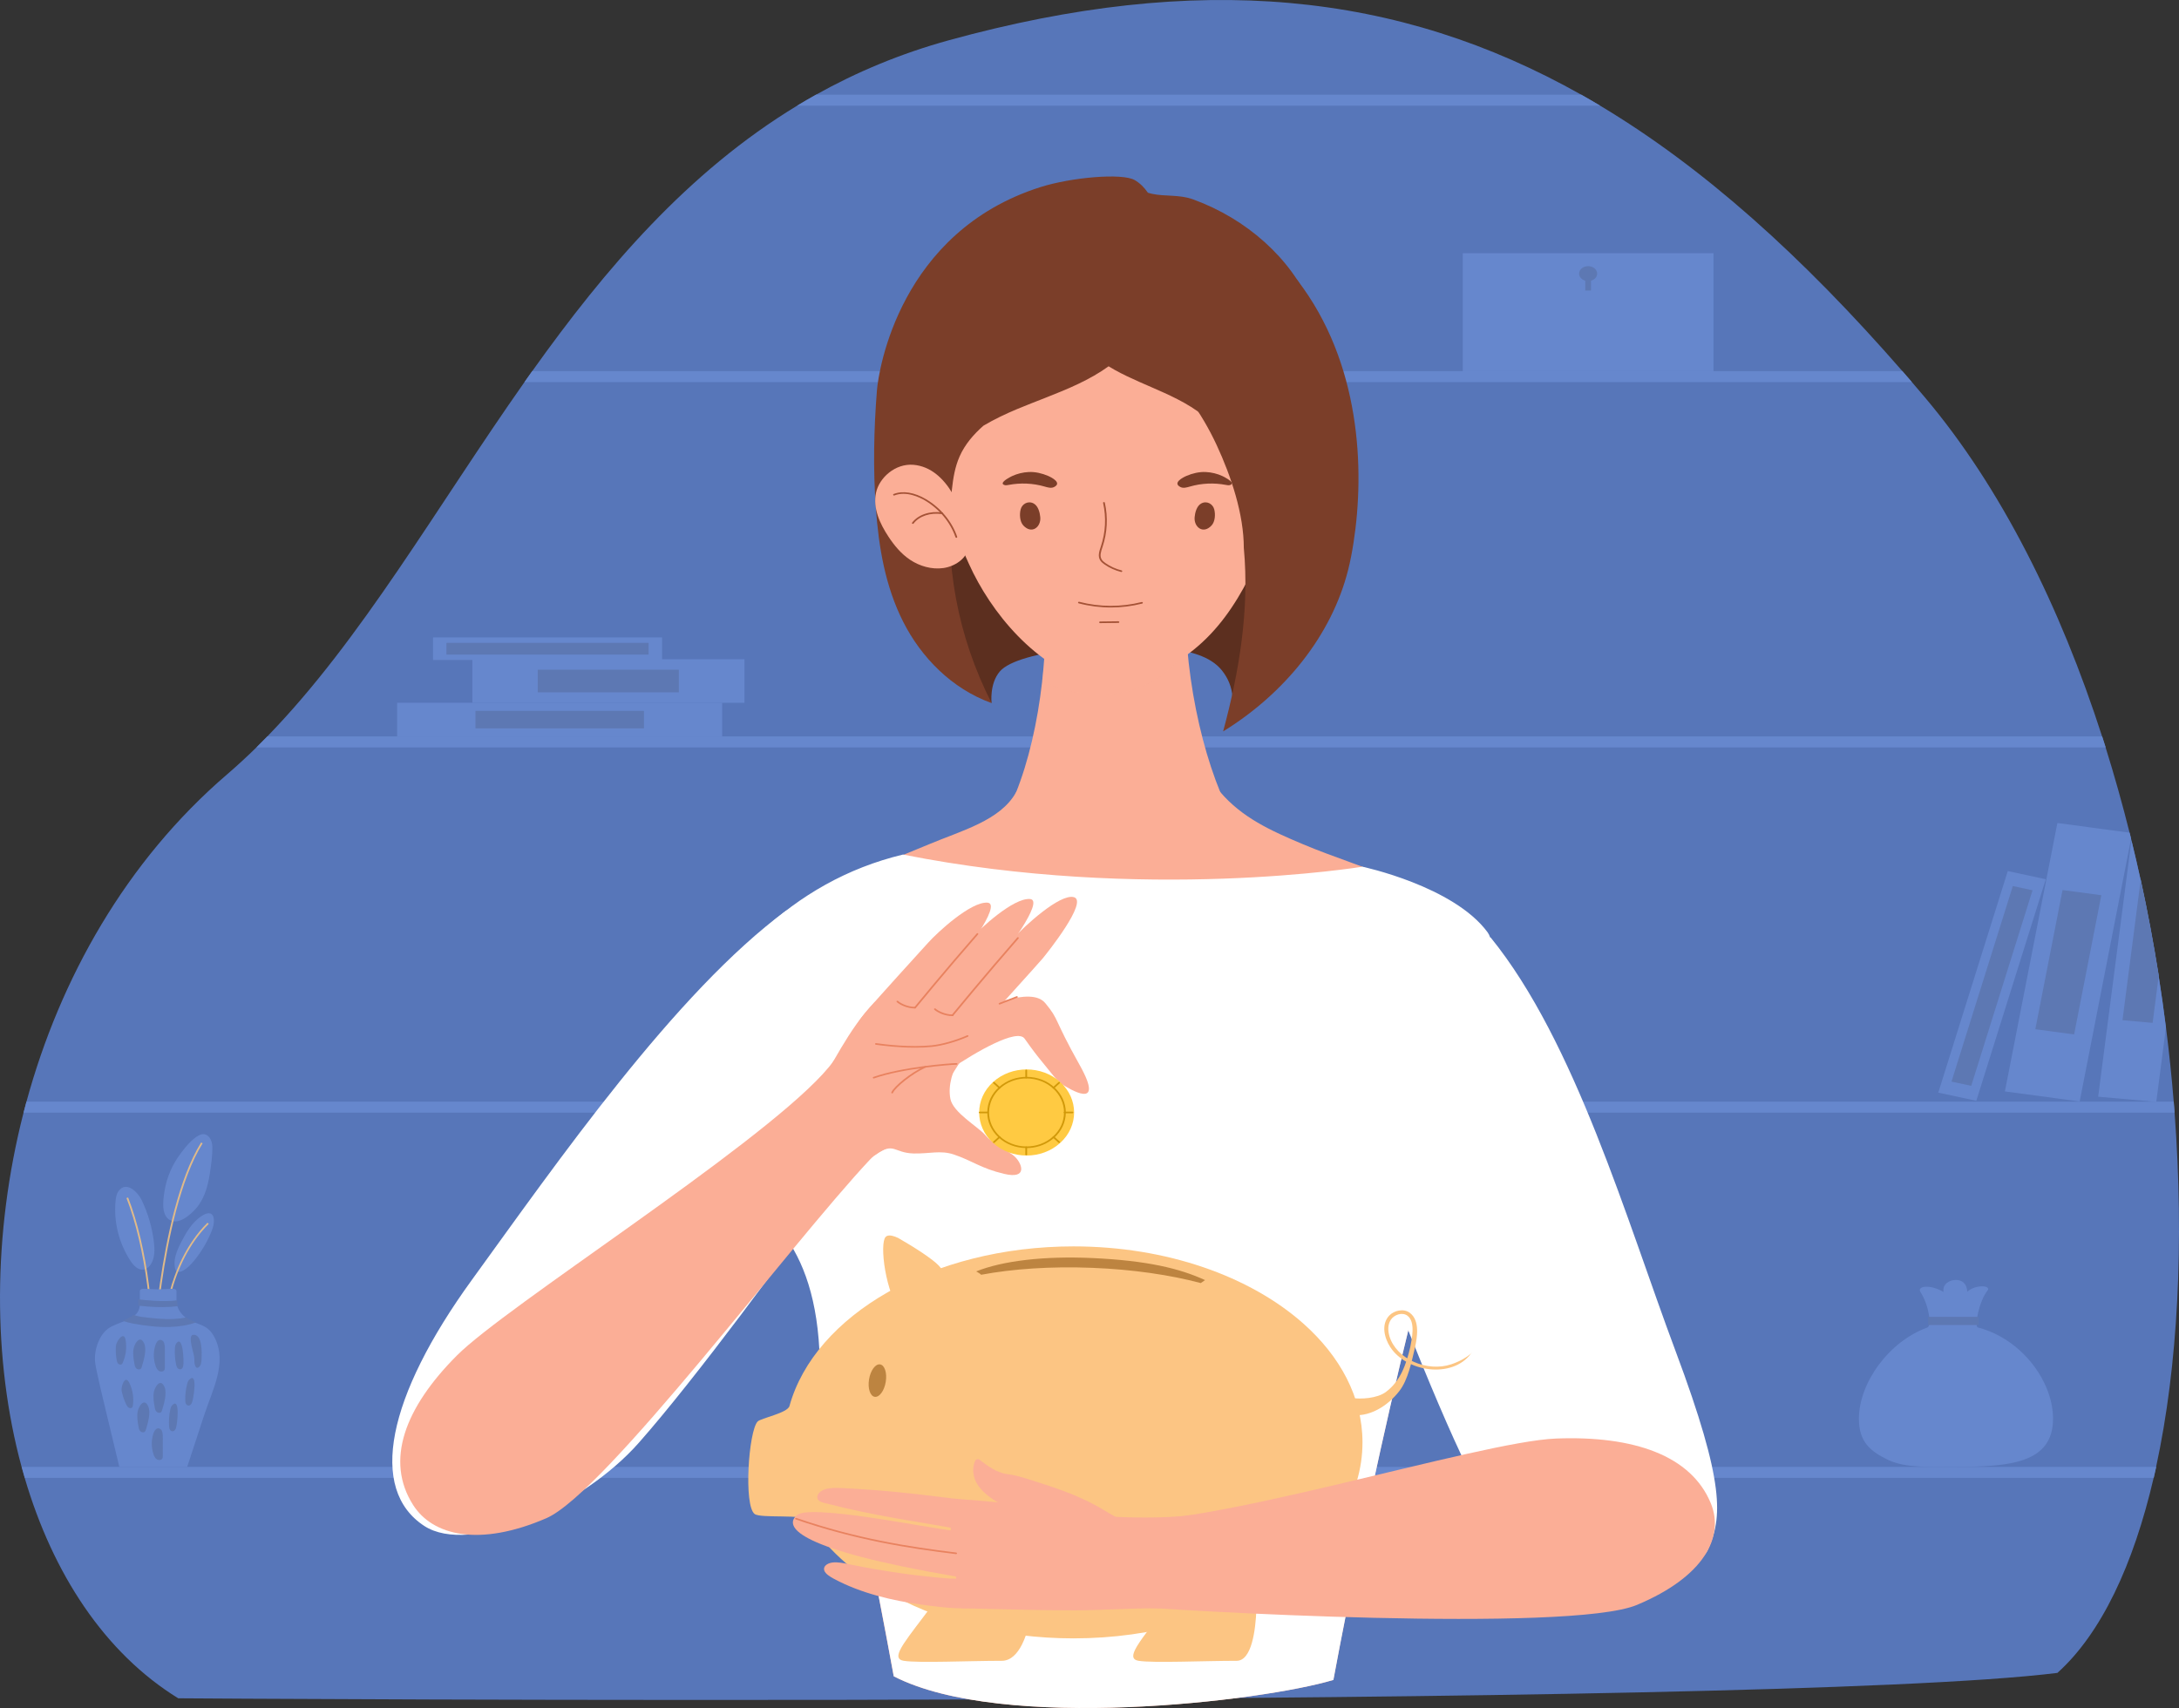 <svg width="125" height="98" viewBox="0 0 125 98" fill="none" xmlns="http://www.w3.org/2000/svg">
<rect x="0" y="0" width="125" height="98" fill="#333333" stroke="none"/>
<path d="M123.686 84.168C123.64 84.38 123.593 84.59 123.545 84.798C122.387 89.777 120.542 93.721 118.025 95.986C101.097 98.096 10.225 97.443 10.225 97.443C5.996 94.836 3.028 90.283 1.417 84.798C1.356 84.589 1.296 84.379 1.239 84.168C-0.428 78.029 -0.434 70.797 1.351 63.84C1.404 63.63 1.46 63.42 1.518 63.21C3.445 56.145 7.233 49.407 13.018 44.439C13.595 43.943 14.159 43.424 14.711 42.882C14.921 42.675 15.129 42.466 15.336 42.252C20.727 36.712 25.036 29.103 30.087 21.924C30.234 21.714 30.383 21.504 30.532 21.295C34.723 15.414 39.45 9.873 45.729 6.063C46.084 5.848 46.444 5.638 46.809 5.434C49.13 4.137 51.659 3.073 54.443 2.307C68.735 -1.624 80.179 -0.499 90.709 5.434C91.071 5.638 91.433 5.848 91.793 6.063C97.728 9.614 103.389 14.706 109.132 21.295C109.313 21.503 109.495 21.713 109.677 21.924C109.923 22.21 110.168 22.498 110.414 22.789C114.807 27.986 118.191 34.82 120.588 42.252C120.656 42.462 120.723 42.672 120.789 42.882C121.293 44.491 121.752 46.126 122.165 47.777C122.194 47.892 122.222 48.006 122.251 48.121C122.258 48.153 122.266 48.184 122.274 48.216C122.457 48.961 122.63 49.71 122.795 50.461V50.462C123.194 52.289 123.539 54.129 123.83 55.967C123.988 56.964 124.129 57.961 124.254 58.955V58.956C124.435 60.382 124.582 61.802 124.697 63.211C124.714 63.421 124.73 63.631 124.746 63.84C125.303 71.29 124.942 78.386 123.686 84.168L123.686 84.168Z" fill="#5776B9"/>
<path d="M9.553 83.668C9.516 83.736 9.462 83.81 9.38 83.818C9.308 83.825 9.242 83.773 9.213 83.712C9.185 83.65 9.186 83.581 9.189 83.513C9.206 83.214 9.262 82.917 9.356 82.63C9.388 82.534 9.428 82.433 9.51 82.367C10.009 81.967 9.65 83.489 9.553 83.668Z" fill="#7096B4"/>
<path d="M7.296 83.606C7.304 83.65 7.312 83.697 7.298 83.734C7.272 83.802 7.181 83.804 7.115 83.759C7.049 83.714 7.003 83.638 6.96 83.566C6.83 83.344 6.697 83.119 6.625 82.875C6.54 82.589 6.559 82.081 6.889 82.446C7.133 82.714 7.234 83.276 7.296 83.606Z" fill="#7096B4"/>
<path d="M11.392 69.153C11.763 68.63 11.93 68.004 12.029 67.383C12.112 66.863 12.191 66.307 12.18 65.781C12.171 65.354 11.874 64.902 11.416 65.14C11.005 65.353 10.635 65.82 10.371 66.171C9.888 66.809 9.565 67.552 9.441 68.324C9.364 68.809 9.189 69.857 9.88 70.06C10.421 70.22 11.138 69.51 11.392 69.153Z" fill="#6687CD"/>
<path d="M8.12 68.842C8.491 69.613 8.731 70.438 8.83 71.277C8.878 71.685 8.888 72.117 8.689 72.483C8.597 72.652 8.445 72.811 8.243 72.842C7.928 72.891 7.668 72.62 7.5 72.367C6.82 71.337 6.511 70.1 6.631 68.897C6.65 68.706 6.683 68.508 6.797 68.348C7.248 67.717 7.919 68.426 8.12 68.842H8.12Z" fill="#6687CD"/>
<path d="M12.167 70.563C11.922 71.204 11.569 71.809 11.123 72.348C10.938 72.572 10.731 72.789 10.464 72.924C10.354 72.979 10.201 73.014 10.114 72.929C10.079 72.895 10.063 72.847 10.051 72.8C9.917 72.279 10.15 71.743 10.399 71.26C10.676 70.725 11.001 70.161 11.524 69.799C12.289 69.27 12.391 69.975 12.167 70.563H12.167Z" fill="#6687CD"/>
<path d="M8.781 78.696L8.68 78.693C8.681 78.67 8.778 76.372 9.177 73.619C9.546 71.076 10.254 67.612 11.537 65.554L11.625 65.599C10.351 67.645 9.645 71.096 9.278 73.63C8.88 76.38 8.782 78.674 8.781 78.697V78.696Z" fill="#E0BA89"/>
<path d="M8.615 78.481L8.515 78.467C8.922 76.034 8.334 71.489 7.254 68.741L7.35 68.71C8.434 71.47 9.025 76.035 8.615 78.481Z" fill="#E0BA89"/>
<path d="M9.389 78.051C9.241 76.936 9.366 75.478 9.722 74.15C10.028 73.011 10.655 71.393 11.902 70.158L11.976 70.221C9.707 72.467 9.247 76.209 9.49 78.04L9.389 78.051H9.389Z" fill="#E0BA89"/>
<path d="M6.428 76.096C7.187 75.725 8.023 75.646 8.023 74.805V74.079C8.023 74.002 8.111 73.941 8.215 73.945L9.074 73.978L9.932 73.945C10.036 73.941 10.124 74.002 10.124 74.079V74.623C10.124 74.995 10.324 75.358 10.676 75.623C11.038 75.896 11.579 75.963 11.916 76.234C12.104 76.385 12.225 76.574 12.322 76.766C13.041 78.198 12.183 79.759 11.721 81.17C11.398 82.156 11.075 83.141 10.752 84.126C10.748 84.14 10.743 84.154 10.739 84.168H6.846C6.622 83.237 6.399 82.307 6.176 81.376C6.008 80.676 5.468 78.49 5.448 78.082C5.428 77.674 5.51 77.263 5.694 76.878C5.838 76.577 6.057 76.28 6.416 76.102C6.42 76.1 6.424 76.098 6.428 76.097L6.428 76.096Z" fill="#6687CD"/>
<path d="M7.647 75.447C7.831 75.496 7.998 75.542 8.103 75.556C8.721 75.633 9.351 75.708 9.976 75.678C10.218 75.666 10.462 75.636 10.69 75.586C10.706 75.598 10.722 75.611 10.739 75.622C10.889 75.729 11.068 75.804 11.251 75.872C10.803 76.038 10.265 76.122 9.728 76.137C9.029 76.156 8.327 76.067 7.65 75.946C7.535 75.925 7.271 75.865 7.031 75.782C7.272 75.688 7.488 75.588 7.648 75.447H7.647Z" fill="#5D78B3"/>
<path d="M9.353 74.999C8.875 75.002 8.395 74.967 7.922 74.911C7.925 74.877 7.928 74.842 7.928 74.805V74.554C8.478 74.613 9.036 74.664 9.587 74.651C9.779 74.647 9.971 74.634 10.156 74.611V74.623C10.156 74.731 10.174 74.839 10.21 74.944C9.934 74.979 9.644 74.997 9.353 74.999H9.353Z" fill="#5D78B3"/>
<path d="M11.562 77.995C11.555 78.161 11.537 78.348 11.398 78.451C11.374 78.469 11.344 78.484 11.313 78.482C11.265 78.479 11.232 78.436 11.212 78.396C11.142 78.254 11.15 78.092 11.147 77.937C11.141 77.666 10.735 76.621 11.08 76.588C11.644 76.533 11.573 77.736 11.562 77.996L11.562 77.995Z" fill="#5D78B3"/>
<path d="M9.455 77.659C9.456 77.925 9.456 78.19 9.456 78.455C9.456 78.511 9.456 78.57 9.424 78.618C9.364 78.711 9.209 78.717 9.113 78.655C9.016 78.593 8.966 78.486 8.93 78.382C8.795 77.998 8.789 77.575 8.913 77.187C8.975 76.993 9.124 76.768 9.337 76.933C9.493 77.053 9.455 77.491 9.455 77.659H9.455Z" fill="#5D78B3"/>
<path d="M9.338 82.735C9.338 83 9.339 83.266 9.339 83.531C9.339 83.587 9.338 83.646 9.307 83.694C9.247 83.787 9.092 83.793 8.996 83.73C8.899 83.668 8.849 83.562 8.812 83.458C8.678 83.073 8.672 82.651 8.796 82.263C8.857 82.069 9.007 81.844 9.22 82.008C9.376 82.129 9.337 82.567 9.338 82.735H9.338Z" fill="#5D78B3"/>
<path d="M10.512 78.369C10.493 78.447 10.46 78.534 10.38 78.561C10.309 78.585 10.229 78.549 10.183 78.494C10.138 78.439 10.12 78.368 10.105 78.3C10.04 77.997 10.016 77.686 10.033 77.376C10.038 77.272 10.05 77.163 10.115 77.077C10.506 76.558 10.561 78.168 10.512 78.369Z" fill="#5D78B3"/>
<path d="M10.091 81.948C10.061 82.022 10.015 82.104 9.932 82.12C9.859 82.135 9.784 82.089 9.747 82.029C9.711 81.968 9.703 81.897 9.699 81.827C9.679 81.518 9.7 81.207 9.762 80.903C9.783 80.8 9.811 80.693 9.888 80.617C10.351 80.153 10.169 81.754 10.091 81.947V81.948Z" fill="#5D78B3"/>
<path d="M11.012 80.48C10.978 80.553 10.929 80.633 10.845 80.646C10.771 80.658 10.699 80.609 10.665 80.547C10.631 80.485 10.627 80.413 10.626 80.344C10.62 80.034 10.656 79.724 10.733 79.423C10.759 79.321 10.792 79.216 10.872 79.142C11.357 78.698 11.099 80.29 11.011 80.48L11.012 80.48Z" fill="#5D78B3"/>
<path d="M8.137 78.413C8.122 78.461 8.106 78.511 8.066 78.544C7.991 78.603 7.867 78.571 7.804 78.5C7.741 78.429 7.724 78.334 7.708 78.243C7.661 77.967 7.614 77.685 7.658 77.409C7.71 77.083 8.031 76.571 8.264 77.07C8.436 77.438 8.246 78.051 8.137 78.413L8.137 78.413Z" fill="#5D78B3"/>
<path d="M8.371 82.022C8.357 82.07 8.34 82.12 8.3 82.153C8.225 82.212 8.101 82.18 8.039 82.109C7.976 82.038 7.958 81.943 7.943 81.852C7.896 81.576 7.849 81.294 7.893 81.017C7.944 80.692 8.265 80.18 8.498 80.679C8.67 81.047 8.48 81.66 8.371 82.022L8.371 82.022Z" fill="#5D78B3"/>
<path d="M9.301 80.903C9.287 80.951 9.27 81.001 9.23 81.034C9.155 81.094 9.031 81.061 8.968 80.99C8.906 80.919 8.888 80.824 8.872 80.733C8.825 80.457 8.778 80.175 8.822 79.899C8.874 79.573 9.195 79.061 9.428 79.56C9.6 79.928 9.41 80.541 9.301 80.903L9.301 80.903Z" fill="#5D78B3"/>
<path d="M7.204 76.881C7.282 77.322 7.224 77.782 7.039 78.194C7.026 78.222 7.012 78.252 6.987 78.272C6.929 78.319 6.832 78.297 6.78 78.244C6.727 78.191 6.709 78.117 6.696 78.046C6.644 77.774 6.628 77.497 6.65 77.222C6.67 76.966 7.106 76.329 7.204 76.881Z" fill="#5D78B3"/>
<path d="M7.422 79.35C7.618 79.757 7.687 80.216 7.621 80.658C7.616 80.689 7.61 80.721 7.591 80.746C7.548 80.806 7.448 80.807 7.383 80.768C7.318 80.728 7.28 80.661 7.248 80.595C7.123 80.345 7.033 80.081 6.979 79.81C6.929 79.557 7.177 78.838 7.422 79.35L7.422 79.35Z" fill="#5D78B3"/>
<path d="M117.774 81.405C117.774 83.951 115.281 84.162 112.205 84.162C110.697 84.162 109.311 84.242 108.308 83.762C107.266 83.265 106.637 82.702 106.637 81.405C106.637 79.362 108.34 76.975 110.564 76.169C110.828 76.073 110.652 74.88 110.17 74.134C109.946 73.786 110.718 73.673 111.494 74.13C111.41 73.654 111.871 73.439 112.191 73.439C112.511 73.439 112.818 73.59 112.858 74.114C113.321 73.681 114.258 73.747 114.012 74.052C113.534 74.645 113.247 76.11 113.458 76.164C115.26 76.626 116.729 78.036 117.392 79.614C117.639 80.201 117.775 80.812 117.775 81.406L117.774 81.405Z" fill="#6687CD"/>
<path d="M113.492 75.555H110.623C110.611 75.555 110.602 75.563 110.602 75.574V76.006C110.602 76.017 110.611 76.026 110.623 76.026H113.492C113.503 76.026 113.513 76.017 113.513 76.006V75.574C113.513 75.563 113.503 75.555 113.492 75.555Z" fill="#5D78B3"/>
<path d="M109.676 21.924H30.086C30.233 21.714 30.382 21.504 30.531 21.295H109.131C109.312 21.503 109.494 21.713 109.676 21.924Z" fill="#6687CD"/>
<path d="M91.794 6.064H45.73C46.085 5.849 46.445 5.639 46.81 5.435H90.711C91.073 5.639 91.434 5.849 91.794 6.064Z" fill="#6687CD"/>
<path d="M120.793 42.882H14.715C14.925 42.675 15.133 42.466 15.34 42.253H120.592C120.66 42.462 120.727 42.672 120.793 42.882Z" fill="#6687CD"/>
<path d="M124.746 63.84H1.352C1.405 63.63 1.461 63.42 1.518 63.211H124.697C124.714 63.421 124.731 63.631 124.746 63.84Z" fill="#6687CD"/>
<path d="M123.693 84.168C123.647 84.38 123.6 84.59 123.551 84.798H1.424C1.363 84.589 1.303 84.38 1.246 84.168H123.693Z" fill="#6687CD"/>
<path d="M98.296 14.527H83.914V21.295H98.296V14.527Z" fill="#6687CD"/>
<path d="M91.622 15.699C91.622 15.463 91.39 15.271 91.104 15.271C90.818 15.271 90.586 15.463 90.586 15.699C90.586 15.888 90.734 16.048 90.938 16.105V16.669H91.27V16.105C91.475 16.048 91.622 15.888 91.622 15.699Z" fill="#5D78B3"/>
<path d="M124.251 58.954V58.955L123.699 63.21L123.698 63.221L123.578 63.21L120.363 62.925L122.271 48.216C122.454 48.961 122.627 49.71 122.792 50.461V50.462C123.191 52.289 123.536 54.129 123.827 55.967C123.984 56.964 124.126 57.961 124.251 58.955L124.251 58.954Z" fill="#6687CD"/>
<path d="M123.84 55.967L123.487 58.689L121.758 58.535L122.805 50.462C123.204 52.289 123.549 54.129 123.84 55.967Z" fill="#5D78B3"/>
<path d="M122.251 48.12L119.303 63.198L115.012 62.623L118.023 47.222L122.166 47.777C122.195 47.892 122.223 48.006 122.251 48.12V48.12Z" fill="#6687CD"/>
<path d="M118.983 59.352L116.758 59.054L118.319 51.068L120.544 51.366L118.983 59.352Z" fill="#5D78B3"/>
<path d="M113.373 63.16L111.191 62.692L115.177 49.979L117.359 50.448L113.373 63.16Z" fill="#6687CD"/>
<path d="M113.081 62.302L111.949 62.059L115.467 50.839L116.598 51.082L113.081 62.302Z" fill="#5D78B3"/>
<path d="M41.426 42.254V40.324H22.782V42.254H41.426Z" fill="#6687CD"/>
<path d="M36.941 41.789V40.789H27.275V41.789H36.941Z" fill="#5D78B3"/>
<path d="M42.707 40.325V37.824H27.098V40.325H42.707Z" fill="#6687CD"/>
<path d="M38.941 39.724V38.426H30.848V39.724H38.941Z" fill="#5D78B3"/>
<path d="M37.98 37.868V36.572H24.841V37.868H37.98Z" fill="#6687CD"/>
<path d="M37.207 37.557V36.885H25.61V37.557H37.207Z" fill="#5D78B3"/>
<path d="M67.065 37.21C68.194 37.357 69.42 37.626 70.093 38.462C70.843 39.395 70.872 40.544 70.395 41.615C72.725 40.023 74.21 37.881 74.986 35.331C75.477 33.715 75.594 32.027 75.638 30.351C75.668 29.229 75.665 28.09 75.346 27.005C74.693 24.78 72.795 23.035 70.771 21.646C69.368 20.684 67.859 19.834 66.224 19.246C64.329 18.565 62.277 18.247 60.24 18.318C59.32 18.35 58.364 18.474 57.602 18.942C57.135 19.229 56.769 19.628 56.422 20.03C54.948 21.734 53.681 23.621 53.023 25.703C52.263 28.11 52.35 30.7 53.017 33.129C53.487 34.843 54.24 36.485 55.158 38.039C55.459 38.548 56.884 40.34 56.884 40.34C56.884 40.34 56.748 39.242 57.353 38.529C58.426 37.267 64.163 36.834 67.064 37.21L67.065 37.21Z" fill="#5C2F1F"/>
<path d="M70.613 46.776C68.951 43.587 67.791 38.232 68.036 33.476C68.197 33.206 59.79 33.477 59.951 33.747C60.195 38.503 59.354 43.587 57.692 46.776C57.156 47.806 58.085 49.469 58.643 50.466C59.29 51.625 60.088 52.709 61.113 53.622C61.794 54.227 62.961 55.093 64.121 55.411V55.429C64.132 55.426 64.142 55.423 64.152 55.42C64.163 55.423 64.173 55.426 64.183 55.429V55.411C65.343 55.093 66.511 54.227 67.191 53.622C68.216 52.709 69.014 51.625 69.662 50.466C70.219 49.469 71.149 47.806 70.612 46.776H70.613Z" fill="#FBAE96"/>
<g style="mix-blend-mode:multiply" opacity="0.28">
<path d="M67.539 37.943C67.593 37.909 63.051 37.249 59.964 36.805C59.931 37.58 59.871 38.351 59.785 39.109C61.267 39.761 64.81 40.849 67.539 37.943Z" fill="#FBAE96"/>
</g>
<path d="M74.439 23.717C74.145 25.597 72.964 30.295 72.231 31.934C70.744 35.258 68.816 38.062 64.642 39.185C64.043 39.346 63.421 39.397 62.816 39.234C59.41 38.315 56.831 35.123 55.584 32.356C54.672 30.335 53.757 28.309 53.087 26.209C52.121 23.182 51.467 20.349 52.976 17.406C54.239 14.941 56.593 12.936 59.414 12.003C61.354 11.362 63.002 11.785 64.949 11.771C65.94 11.764 66.627 11.616 67.645 11.873C69.591 12.363 71.407 13.349 72.644 14.815C74.854 17.433 74.95 20.455 74.439 23.717Z" fill="#FBAE96"/>
<path d="M75.228 17.562C74.039 14.795 71.499 12.557 68.463 11.447C67.631 11.143 66.859 11.291 66.068 11.117C65.994 11.101 65.922 11.081 65.852 11.059C65.645 10.757 65.394 10.505 65.089 10.33C64.376 9.92 61.463 10.169 59.671 10.74C51.607 13.31 50.397 21.252 50.306 22.4C50.127 24.648 50.082 26.907 50.245 29.156C50.407 31.389 50.783 33.644 51.813 35.678C52.842 37.711 54.591 39.517 56.885 40.341C54.94 36.539 54.144 32.259 54.606 28.089C54.678 27.44 54.782 26.787 55.051 26.183C55.352 25.505 55.838 24.934 56.414 24.426C57.026 24.063 57.683 23.75 58.339 23.475C58.876 23.251 59.423 23.041 59.968 22.826C61.248 22.324 62.514 21.8 63.597 21.017C63.717 21.093 63.838 21.164 63.96 21.231C64.851 21.724 65.816 22.099 66.749 22.523C67.291 22.769 67.823 23.032 68.323 23.345C69.391 24.014 70.292 24.902 70.939 25.924C71.226 26.378 71.482 26.878 71.953 27.182C72.865 27.772 74.073 26.857 74.536 26.146C76.198 23.589 76.417 20.328 75.228 17.562L75.228 17.562Z" fill="#7B3E29"/>
<path d="M68.531 29.671C68.479 30.232 69.012 30.676 69.502 30.151C69.713 29.925 69.73 29.493 69.653 29.215C69.57 28.914 69.229 28.713 68.908 28.889C68.647 29.032 68.555 29.413 68.531 29.671Z" fill="#7B3E29"/>
<path d="M63.73 34.855C63.107 34.855 62.485 34.776 61.88 34.617C61.853 34.61 61.838 34.585 61.846 34.56C61.853 34.536 61.882 34.522 61.909 34.529C63.081 34.836 64.321 34.84 65.496 34.542C65.523 34.536 65.551 34.55 65.559 34.575C65.566 34.599 65.551 34.624 65.524 34.631C64.936 34.78 64.333 34.855 63.729 34.855L63.73 34.855Z" fill="#A45236"/>
<path d="M63.105 35.753C63.078 35.753 63.055 35.733 63.055 35.708C63.054 35.682 63.077 35.661 63.105 35.66L64.158 35.647C64.187 35.647 64.209 35.667 64.21 35.693C64.21 35.719 64.188 35.74 64.159 35.74L63.106 35.753H63.105Z" fill="#A45236"/>
<path d="M64.328 32.819C64.324 32.819 64.319 32.818 64.314 32.818C63.969 32.731 63.637 32.581 63.353 32.381C63.266 32.319 63.169 32.243 63.109 32.142C62.966 31.906 63.06 31.626 63.143 31.379L63.152 31.353C63.422 30.547 63.465 29.685 63.28 28.86C63.274 28.835 63.292 28.811 63.319 28.806C63.347 28.801 63.373 28.817 63.379 28.841C63.569 29.682 63.523 30.559 63.249 31.38L63.24 31.406C63.159 31.647 63.076 31.896 63.198 32.098C63.25 32.184 63.337 32.252 63.416 32.308C63.689 32.5 64.009 32.646 64.342 32.728C64.369 32.735 64.385 32.76 64.377 32.785C64.371 32.806 64.35 32.819 64.328 32.819V32.819Z" fill="#A45236"/>
<path d="M70.666 27.728C70.652 27.579 70.216 27.358 70.13 27.318C69.834 27.18 69.505 27.099 69.172 27.083C68.795 27.065 68.407 27.158 68.068 27.303C67.839 27.401 67.246 27.715 67.725 27.948C67.888 28.028 68.088 27.967 68.265 27.916C68.927 27.724 69.644 27.692 70.325 27.823C70.4 27.837 70.479 27.854 70.552 27.833C70.639 27.808 70.67 27.771 70.666 27.728V27.728Z" fill="#7B3E29"/>
<path d="M59.676 29.671C59.728 30.232 59.195 30.676 58.705 30.151C58.494 29.925 58.477 29.493 58.554 29.215C58.637 28.914 58.978 28.713 59.299 28.889C59.56 29.032 59.652 29.413 59.676 29.671Z" fill="#7B3E29"/>
<path d="M57.52 27.728C57.534 27.579 57.971 27.358 58.056 27.318C58.352 27.18 58.681 27.099 59.014 27.083C59.391 27.065 59.779 27.158 60.118 27.303C60.348 27.401 60.94 27.715 60.461 27.948C60.298 28.028 60.098 27.967 59.922 27.916C59.259 27.724 58.542 27.692 57.862 27.823C57.786 27.837 57.707 27.854 57.634 27.833C57.547 27.808 57.516 27.771 57.52 27.728V27.728Z" fill="#7B3E29"/>
<path d="M73.407 26.196C74.343 25.789 75.534 26.267 76.038 27.031C76.542 27.795 76.508 28.74 76.326 29.614C76.207 30.187 76.025 30.761 75.662 31.258C75.299 31.755 74.731 32.17 74.062 32.292C73.392 32.414 72.63 32.194 72.299 31.695C72.18 31.515 72.119 31.312 72.07 31.109C71.741 29.751 71.592 26.987 73.407 26.196H73.407Z" fill="#FBAE96"/>
<path d="M72.67 30.877C72.66 30.877 72.652 30.87 72.651 30.86C72.595 29.956 72.904 29.019 73.498 28.291C73.963 27.722 74.546 27.413 75.097 27.441C75.107 27.442 75.115 27.45 75.115 27.459C75.114 27.469 75.105 27.476 75.095 27.475C74.329 27.436 73.745 28.047 73.529 28.312C72.94 29.034 72.633 29.962 72.689 30.859C72.69 30.868 72.681 30.876 72.671 30.877C72.671 30.877 72.67 30.877 72.67 30.877Z" fill="#A45236"/>
<path d="M72.914 29.347C72.907 29.347 72.901 29.344 72.897 29.338C72.892 29.33 72.895 29.32 72.904 29.315C73.512 28.998 74.224 28.996 74.718 29.31C74.726 29.316 74.728 29.326 74.722 29.334C74.716 29.342 74.704 29.344 74.696 29.338C74.214 29.032 73.518 29.035 72.923 29.345C72.92 29.346 72.917 29.347 72.914 29.347Z" fill="#A45236"/>
<path d="M52.4 26.669C51.366 26.582 50.432 27.406 50.252 28.281C50.071 29.156 50.465 30.032 50.969 30.795C51.3 31.294 51.69 31.776 52.221 32.128C52.752 32.479 53.443 32.689 54.118 32.593C54.792 32.497 55.422 32.05 55.543 31.478C55.586 31.272 55.565 31.062 55.533 30.857C55.322 29.479 54.404 26.84 52.4 26.669Z" fill="#FBAE96"/>
<path d="M54.861 30.858C54.839 30.858 54.819 30.845 54.812 30.825C54.523 29.973 53.886 29.205 53.064 28.717C52.764 28.539 51.993 28.156 51.305 28.428C51.28 28.438 51.25 28.427 51.239 28.404C51.227 28.381 51.239 28.354 51.265 28.344C51.781 28.139 52.457 28.247 53.119 28.64C53.962 29.139 54.614 29.926 54.91 30.798C54.918 30.823 54.903 30.849 54.876 30.856C54.871 30.857 54.866 30.858 54.861 30.858H54.861Z" fill="#A45236"/>
<path d="M52.367 30.059C52.357 30.059 52.347 30.056 52.338 30.051C52.315 30.036 52.309 30.007 52.325 29.986C52.676 29.527 53.356 29.3 54.06 29.408C54.087 29.412 54.106 29.436 54.101 29.461C54.096 29.486 54.071 29.503 54.043 29.499C53.378 29.398 52.736 29.609 52.409 30.039C52.399 30.052 52.383 30.059 52.367 30.059Z" fill="#A45236"/>
<path d="M71.354 31.455C71.679 34.981 71.094 38.531 70.165 41.967C73.691 39.793 76.392 36.462 77.339 32.691C77.467 32.182 77.564 31.667 77.644 31.15C78.305 26.921 78.046 20.808 74.445 16.101C74.086 15.631 71.262 16.086 70.777 15.721C70.237 15.314 73.756 16.592 73.055 16.634C72.355 16.675 71.68 16.888 71.033 17.136C70.038 17.516 69.083 17.982 68.185 18.525C67.873 18.714 67.555 18.924 67.389 19.229C67.195 19.584 67.239 20.002 67.287 20.395C67.423 21.5 67.537 21.945 68.22 22.869C68.84 23.71 69.364 24.609 69.797 25.541C70.626 27.331 71.353 29.495 71.353 31.455L71.354 31.455Z" fill="#7B3E29"/>
<path d="M84.885 53.777C82.477 50.809 78.247 49.916 74.747 48.44C72.892 47.658 71.249 46.915 69.987 45.429C69.653 45.035 58.88 44.397 58.282 45.469C57.381 47.084 55.153 47.658 53.298 48.44C49.797 49.916 46.072 51.103 43.663 54.071C42.395 55.634 41.348 57.371 41.685 59.287C41.952 60.802 42.73 62.195 43.411 63.599C45.914 68.764 49.546 86.774 51.267 96.181C57.526 99.399 72.422 97.613 76.487 96.389C78.271 86.785 82.187 68.646 84.634 63.599C85.314 62.195 86.093 60.802 86.359 59.287C86.697 57.371 86.153 55.339 84.885 53.777L84.885 53.777Z" fill="#FBAE96"/>
<path d="M78.156 49.729C78.156 49.729 65.659 51.79 51.799 49.032C45.382 50.57 40.973 55.356 37.998 61.273C33.602 70.013 46.288 63.984 47.004 77.45C47.029 77.901 47.707 78.533 47.683 78.481C48.034 79.236 48.079 80.267 48.255 81.074C48.661 82.933 49.051 84.796 49.431 86.659C50.076 89.828 50.691 93.002 51.273 96.181C57.532 99.4 72.428 97.613 76.493 96.389C78.277 86.786 82.193 68.646 84.64 63.599C85.321 62.195 86.238 54.721 85.341 53.498C83.392 50.839 78.156 49.729 78.156 49.729L78.156 49.729Z" fill="white"/>
<path d="M85.512 53.789C90.372 59.778 93.302 69.986 96.121 77.523C98.976 85.156 98.796 87.086 97.98 88.901C96.767 91.601 86.397 88.725 84.26 84.388C82.121 80.05 78.97 71.774 77.649 68.042C76.328 64.309 78.25 54.852 85.512 53.789V53.789Z" fill="white"/>
<path d="M59.115 92.785C59.115 92.785 58.988 93.646 58.626 94.359C58.37 94.863 57.997 95.292 57.468 95.292C55.593 95.292 52.698 95.428 51.844 95.292C51.502 95.238 51.463 95.032 51.634 94.674C51.839 94.247 52.345 93.603 52.994 92.743C53.16 92.523 53.336 92.289 53.519 92.04L57.599 92.584L59.115 92.785H59.115Z" fill="#FCC583"/>
<path d="M72.073 92.379C72.025 93.512 71.812 95.292 70.941 95.292C69.065 95.292 66.17 95.428 65.317 95.292C64.975 95.238 64.936 95.032 65.107 94.674C65.144 94.596 65.192 94.511 65.248 94.418C65.58 93.875 66.226 93.082 66.992 92.04L70.657 91.623L72.081 91.461C72.081 91.461 72.095 91.85 72.073 92.378L72.073 92.379Z" fill="#FCC583"/>
<path d="M78.16 82.76C78.16 88.97 70.738 94.005 61.582 94.005C57.426 94.005 53.627 92.968 50.718 91.254C48.854 90.156 47.356 88.781 46.362 87.224C46.13 86.862 43.642 87.132 43.291 86.869C42.656 86.395 42.938 82.127 43.461 81.563C43.641 81.368 45.176 81.079 45.288 80.674C46.73 75.46 53.477 71.514 61.582 71.514C66.944 71.514 71.711 73.241 74.742 75.919C76.886 77.815 78.16 80.186 78.16 82.76Z" fill="#FCC583"/>
<path d="M53.506 75.579C52.99 75.831 52.488 75.872 52.054 75.775C52.018 75.739 51.983 75.703 51.951 75.665C51.944 75.657 51.936 75.65 51.929 75.643C50.896 74.62 50.467 71.74 50.748 71.061C50.78 70.984 50.832 70.934 50.901 70.909C51.044 70.856 51.261 70.907 51.522 71.029C52.489 71.581 53.532 72.265 53.858 72.622C54.445 73.265 55.149 74.777 53.506 75.579V75.579Z" fill="#FCC583"/>
<path d="M77.435 80.198C78.094 80.31 79.015 80.223 79.492 79.874C80.343 79.251 80.678 78.251 80.899 77.3C80.991 76.818 81.215 75.851 80.74 75.492C80.435 75.264 79.967 75.442 79.783 75.728C79.601 76.009 79.616 76.351 79.704 76.662C80.091 77.976 81.863 78.745 83.252 78.279C84.355 77.908 84.611 77.358 84.372 77.678C83.296 79.117 80.68 78.725 79.751 77.288C79.412 76.765 79.219 75.991 79.694 75.484C79.983 75.186 80.522 75.059 80.882 75.331C81.466 75.777 81.297 76.74 81.172 77.319C80.981 78.1 80.785 79.165 80.265 79.825C79.635 80.641 78.518 81.396 77.388 81.158C76.744 81.034 76.598 80.056 77.435 80.198L77.435 80.198Z" fill="#FCC583"/>
<path d="M68.884 73.619C67.138 73.153 64.985 72.835 62.649 72.744C60.281 72.651 58.081 72.805 56.284 73.142C56.205 73.061 56.115 73.019 56 72.95C57.508 72.342 59.897 72.055 62.675 72.184C65.811 72.33 67.663 72.776 69.128 73.448C69.056 73.495 68.979 73.549 68.884 73.619H68.884Z" fill="#BD8440"/>
<path d="M50.813 79.278C50.895 78.764 50.746 78.319 50.481 78.284C50.215 78.249 49.934 78.638 49.852 79.152C49.77 79.666 49.919 80.111 50.184 80.146C50.45 80.181 50.731 79.792 50.813 79.278Z" fill="#BD8440"/>
<path d="M45.116 52.234C38.748 56.917 31.899 66.778 27.077 73.426C22.192 80.16 21.126 85.454 24.337 87.553C26.944 89.257 33.373 86.49 36.646 82.783C39.921 79.075 45.271 71.787 47.587 68.478C49.903 65.168 51.847 54.924 45.116 52.234V52.234Z" fill="white"/>
<path d="M52.144 65.183C52.124 65.198 52.103 65.215 52.082 65.231C52.068 65.243 52.053 65.256 52.038 65.268C51.705 65.545 50.49 65.912 49.912 66.528C45.326 71.411 34.705 85.657 31.34 87.111C27.503 88.768 24.818 88.12 23.692 86.341C22.088 83.808 23.209 80.782 26.212 77.772C29.042 74.937 43.142 66.031 47.196 61.629C47.445 61.358 47.656 61.106 47.824 60.872C47.824 60.872 47.825 60.871 47.825 60.871C49.031 59.194 52.432 61.591 52.754 63.624C52.847 64.209 52.685 64.764 52.144 65.183Z" fill="#FBAE96"/>
<path d="M49.278 60.166C48.676 59.729 48.873 59.018 49.66 58.084C50.448 57.151 52.688 54.709 53.234 54.101C53.778 53.493 55.701 51.717 56.651 51.792C57.533 51.862 55.094 55.026 54.864 55.304C54.633 55.583 51.824 58.672 51.261 59.322C50.697 59.972 49.972 60.669 49.278 60.165L49.278 60.166Z" fill="#FBAE96"/>
<path d="M51.715 59.956C51.114 59.519 51.31 58.808 52.098 57.874C52.886 56.941 55.126 54.499 55.671 53.891C56.216 53.283 58.129 51.507 59.088 51.582C59.971 51.651 57.532 54.816 57.301 55.094C57.071 55.373 54.262 58.462 53.698 59.112C53.135 59.762 52.409 60.459 51.715 59.955V59.956Z" fill="#FBAE96"/>
<path d="M59.832 60.986C60.213 61.443 60.644 62.044 60.957 62.234C61.269 62.423 63.46 63.825 61.933 61.103C60.406 58.381 60.784 58.546 59.964 57.557C59.143 56.567 56.493 57.747 54.153 58.73C51.73 59.748 51.419 60.775 51.736 61.261C52.053 61.747 53 62.377 54.506 61.357C56.003 60.344 58.352 58.986 58.779 59.596C59.207 60.206 59.507 60.594 59.832 60.986Z" fill="#FBAE96"/>
<path d="M54.231 59.851C53.63 59.414 53.826 58.703 54.614 57.77C55.401 56.836 57.642 54.394 58.187 53.786C58.732 53.178 60.797 51.258 61.604 51.477C62.453 51.706 60.048 54.711 59.817 54.989C59.587 55.268 56.778 58.357 56.214 59.007C55.651 59.657 54.925 60.354 54.231 59.85L54.231 59.851Z" fill="#FBAE96"/>
<path d="M56.526 65.134C57.033 65.719 57.857 66.003 58.248 66.397C58.638 66.791 58.954 67.676 57.595 67.351C56.236 67.026 55.823 66.616 54.715 66.241C53.954 65.984 53.306 66.207 52.405 66.182C51.264 66.151 51.291 65.509 50.248 66.241C49.009 67.11 57.546 57.692 56.547 58.74C55.639 59.693 54.225 61.469 54.518 63.041C54.666 63.836 56.096 64.637 56.527 65.134H56.526Z" fill="#FBAE96"/>
<path d="M55.705 59.627C55.705 59.627 55.696 59.728 55.678 59.904C55.658 60.101 52.495 65.01 52.074 65.231C52.049 65.245 52.024 65.258 51.999 65.272C51.66 65.457 51.037 65.308 50.722 65.535C50.342 65.81 49.865 66.091 49.592 66.301C48.501 67.14 44.726 65.653 46.141 63.63C46.546 63.052 46.911 62.445 47.265 61.832C47.45 61.512 47.632 61.191 47.815 60.872C47.815 60.872 47.816 60.871 47.816 60.871C48.373 59.9 48.943 58.945 49.64 58.099C49.801 57.903 49.968 57.713 50.145 57.531C51.006 56.636 54.917 58.392 55.705 59.627Z" fill="#FBAE96"/>
<path d="M52.492 57.862C52.481 57.862 52.471 57.859 52.462 57.853C52.44 57.838 52.435 57.809 52.451 57.789C52.469 57.767 54.215 55.638 56.03 53.561C56.047 53.541 56.079 53.537 56.101 53.553C56.123 53.569 56.127 53.598 56.109 53.618C54.296 55.694 52.55 57.823 52.533 57.844C52.523 57.856 52.508 57.862 52.492 57.862H52.492Z" fill="#E8825F"/>
<path d="M54.641 58.299C54.63 58.299 54.619 58.296 54.61 58.29C54.588 58.274 54.583 58.246 54.6 58.225C54.619 58.202 56.539 55.867 58.353 53.79C58.371 53.77 58.403 53.767 58.425 53.783C58.447 53.799 58.451 53.828 58.433 53.848C56.62 55.924 54.7 58.257 54.681 58.281C54.672 58.293 54.656 58.299 54.641 58.299Z" fill="#E8825F"/>
<path d="M98.143 86.256C97.02 83.519 93.738 82.367 89.267 82.539C84.796 82.711 68.812 87.823 63.525 87.27C60.703 86.974 61.061 91.797 64.231 92.115C67.4 92.433 90.051 93.703 93.908 92.084C97.765 90.466 98.932 88.179 98.143 86.256Z" fill="#FBAE96"/>
<path d="M54.804 90.181C54.544 88.74 54.412 87.342 54.69 85.983C55.643 86.073 56.923 86.133 57.807 86.279C59.16 86.509 60.465 86.899 61.813 87.216C62.504 87.376 63.02 86.969 63.658 87.013C64.396 87.065 66.836 87.137 68.213 86.942C69.083 86.819 68.061 88.742 68.335 89.486C68.369 89.577 68.4 89.671 68.392 89.757C68.381 89.86 68.312 89.938 68.245 90.011C67.515 90.804 67.633 92.278 66.362 92.278C64.712 92.278 62.952 92.401 61.65 92.396C59.761 92.404 57.216 92.324 55.167 92.277C54.722 91.496 54.951 90.972 54.804 90.181Z" fill="#FBAE96"/>
<path d="M48.307 85.382C48.019 85.369 47.719 85.357 47.447 85.419C47.174 85.481 46.926 85.634 46.888 85.851C46.874 85.928 46.889 86.014 46.957 86.082C47.037 86.163 47.17 86.202 47.292 86.235C50.189 86.994 52.581 87.291 55.511 87.823C56.565 87.999 55.963 86.546 55.465 86.238C55.038 85.978 54.566 85.972 54.059 85.906C52.252 85.67 50.377 85.481 48.306 85.382H48.307Z" fill="#FBAE96"/>
<path d="M48.702 89.75C48.383 89.684 48.05 89.615 47.751 89.653C47.452 89.691 47.202 89.876 47.286 90.114C47.353 90.303 47.601 90.459 47.835 90.585C49.397 91.426 51.202 91.839 52.897 92.073C54.312 92.264 55.314 92.393 56.8 92.134C56.931 92.11 57.069 91.762 57.133 91.676C57.431 91.263 56.714 90.739 56.214 90.636C55.654 90.522 54.922 90.612 54.34 90.563C52.525 90.417 50.639 90.15 48.702 89.751L48.702 89.75Z" fill="#FBAE96"/>
<path d="M54.994 87.811C55.078 88.067 48.239 86.531 46.125 86.788C45.9 86.816 45.686 86.915 45.569 87.092C45.214 87.625 45.574 88.875 54.86 90.46C55.522 90.587 56.18 90.699 56.834 90.796C56.125 89.795 55.512 88.797 54.995 87.811H54.994Z" fill="#FBAE96"/>
<path d="M54.849 89.172C54.847 89.172 54.845 89.172 54.843 89.171C52.102 88.838 49.091 88.365 45.646 87.18C45.62 87.171 45.607 87.145 45.617 87.121C45.626 87.097 45.656 87.085 45.682 87.094C49.117 88.276 52.121 88.747 54.856 89.08C54.884 89.084 54.903 89.106 54.9 89.132C54.896 89.155 54.874 89.172 54.849 89.172V89.172Z" fill="#E8825F"/>
<path d="M59.687 85.095C59.049 84.891 58.429 84.662 57.773 84.579C57.189 84.506 56.635 84.098 56.185 83.75C56.105 83.689 55.98 83.726 55.936 83.826C55.745 84.258 55.818 84.768 56.071 85.171C56.36 85.632 56.845 85.971 57.345 86.267C57.846 86.564 58.378 86.835 58.835 87.223C59.134 87.477 59.4 87.779 59.731 88.017C60.107 88.285 60.48 88.332 60.91 88.413C61.455 88.516 62.002 88.562 62.544 88.592C63.084 88.632 64.659 88.677 64.814 88.08C64.972 87.464 63.99 87.056 63.514 86.755C62.208 85.948 60.961 85.501 59.687 85.095L59.687 85.095Z" fill="#FBAE96"/>
<path d="M60.819 65.578C61.883 64.613 61.883 63.049 60.819 62.085C59.756 61.12 58.032 61.12 56.968 62.085C55.905 63.049 55.905 64.613 56.968 65.578C58.032 66.543 59.756 66.543 60.819 65.578Z" fill="#FFCA42"/>
<path d="M58.893 65.873C58.811 65.873 58.728 65.868 58.645 65.86C58.047 65.801 57.511 65.534 57.134 65.109C56.757 64.684 56.585 64.151 56.65 63.608C56.715 63.066 57.009 62.579 57.478 62.237C57.947 61.895 58.534 61.739 59.132 61.798C60.367 61.919 61.262 62.93 61.127 64.05C61.062 64.592 60.769 65.079 60.3 65.421C59.896 65.716 59.404 65.873 58.893 65.873H58.893ZM58.885 61.878C58.397 61.878 57.927 62.027 57.541 62.309C57.094 62.636 56.813 63.1 56.751 63.618C56.689 64.136 56.853 64.645 57.213 65.052C57.573 65.458 58.085 65.712 58.656 65.769C59.227 65.825 59.788 65.676 60.236 65.35C60.684 65.023 60.964 64.558 61.026 64.04C61.154 62.971 60.3 62.006 59.121 61.89C59.042 61.882 58.963 61.878 58.885 61.878Z" fill="#D1990A"/>
<path d="M58.87 61.877C58.843 61.877 58.82 61.857 58.82 61.831V61.417C58.82 61.391 58.843 61.371 58.87 61.371C58.898 61.371 58.92 61.391 58.92 61.417V61.831C58.92 61.857 58.898 61.877 58.87 61.877Z" fill="#D1990A"/>
<path d="M58.87 66.285C58.843 66.285 58.82 66.264 58.82 66.239V65.824C58.82 65.799 58.843 65.778 58.87 65.778C58.898 65.778 58.92 65.799 58.92 65.824V66.239C58.92 66.264 58.898 66.285 58.87 66.285Z" fill="#D1990A"/>
<path d="M61.523 63.875H61.066C61.038 63.875 61.016 63.854 61.016 63.828C61.016 63.803 61.038 63.782 61.066 63.782H61.523C61.551 63.782 61.574 63.803 61.574 63.828C61.574 63.854 61.551 63.875 61.523 63.875Z" fill="#D1990A"/>
<path d="M56.66 63.875H56.203C56.175 63.875 56.152 63.854 56.152 63.828C56.152 63.803 56.175 63.782 56.203 63.782H56.66C56.688 63.782 56.71 63.803 56.71 63.828C56.71 63.854 56.688 63.875 56.66 63.875Z" fill="#D1990A"/>
<path d="M60.434 62.462C60.421 62.462 60.408 62.458 60.398 62.449C60.378 62.431 60.378 62.401 60.398 62.383L60.721 62.09C60.741 62.072 60.773 62.072 60.793 62.09C60.812 62.108 60.813 62.138 60.793 62.156L60.47 62.449C60.46 62.458 60.447 62.462 60.434 62.462Z" fill="#D1990A"/>
<path d="M57.016 65.58C57.003 65.58 56.99 65.575 56.98 65.566C56.96 65.548 56.96 65.519 56.98 65.501L57.303 65.208C57.323 65.19 57.355 65.19 57.375 65.208C57.395 65.226 57.395 65.255 57.375 65.273L57.052 65.566C57.042 65.575 57.029 65.58 57.016 65.58Z" fill="#D1990A"/>
<path d="M60.757 65.579C60.744 65.579 60.731 65.575 60.721 65.566L60.398 65.273C60.378 65.254 60.378 65.225 60.398 65.207C60.418 65.189 60.45 65.189 60.47 65.207L60.793 65.501C60.813 65.519 60.813 65.548 60.793 65.566C60.783 65.575 60.77 65.579 60.757 65.579Z" fill="#D1990A"/>
<path d="M57.339 62.462C57.326 62.462 57.313 62.458 57.303 62.449L56.98 62.156C56.96 62.137 56.96 62.108 56.98 62.09C57 62.072 57.032 62.072 57.052 62.09L57.375 62.383C57.395 62.401 57.395 62.431 57.375 62.449C57.365 62.458 57.352 62.462 57.339 62.462Z" fill="#D1990A"/>
<path d="M52.47 57.862C52.041 57.862 51.614 57.651 51.444 57.496C51.425 57.478 51.425 57.449 51.444 57.431C51.465 57.413 51.497 57.413 51.516 57.431C51.669 57.57 52.074 57.77 52.47 57.77C52.478 57.77 52.487 57.77 52.495 57.77C52.525 57.77 52.547 57.79 52.547 57.815C52.548 57.84 52.526 57.861 52.498 57.862C52.489 57.862 52.479 57.862 52.47 57.862Z" fill="#E8825F"/>
<path d="M54.622 58.3C54.193 58.3 53.767 58.088 53.597 57.934C53.577 57.916 53.577 57.886 53.597 57.869C53.617 57.851 53.649 57.851 53.669 57.869C53.821 58.007 54.226 58.207 54.622 58.207C54.631 58.207 54.639 58.207 54.648 58.207C54.677 58.207 54.699 58.227 54.7 58.252C54.701 58.278 54.678 58.299 54.65 58.3C54.641 58.3 54.632 58.3 54.622 58.3Z" fill="#E8825F"/>
<path d="M57.34 57.636C57.32 57.636 57.301 57.626 57.293 57.608C57.282 57.585 57.294 57.558 57.32 57.547L58.314 57.161C58.34 57.151 58.369 57.161 58.381 57.185C58.392 57.208 58.38 57.235 58.354 57.245L57.36 57.632C57.353 57.634 57.347 57.636 57.34 57.636V57.636Z" fill="#E8825F"/>
<path d="M52.49 60.112C51.545 60.112 50.652 60.002 50.242 59.944C50.214 59.94 50.196 59.916 50.2 59.891C50.204 59.866 50.23 59.848 50.258 59.852C50.802 59.93 52.202 60.099 53.437 59.977C54.019 59.92 54.821 59.694 55.482 59.402C55.507 59.391 55.538 59.4 55.55 59.423C55.562 59.446 55.552 59.473 55.527 59.484C54.856 59.781 54.041 60.01 53.449 60.069C53.134 60.1 52.809 60.112 52.491 60.112H52.49Z" fill="#E8825F"/>
<path d="M50.121 61.88C50.101 61.88 50.082 61.869 50.074 61.851C50.064 61.827 50.077 61.8 50.103 61.791C51.73 61.217 54.498 60.998 54.872 60.998C54.9 60.998 54.923 61.019 54.923 61.044C54.923 61.07 54.9 61.09 54.872 61.09C54.501 61.09 51.755 61.307 50.139 61.877C50.133 61.879 50.127 61.88 50.121 61.88Z" fill="#E8825F"/>
<path d="M51.179 62.738C51.173 62.738 51.167 62.737 51.161 62.735C51.135 62.726 51.122 62.699 51.132 62.675C51.28 62.332 52.245 61.538 53.068 61.166C53.093 61.155 53.123 61.164 53.136 61.187C53.148 61.209 53.138 61.237 53.113 61.248C52.323 61.606 51.365 62.387 51.227 62.709C51.219 62.727 51.2 62.738 51.18 62.738L51.179 62.738Z" fill="#E8825F"/>
</svg>
